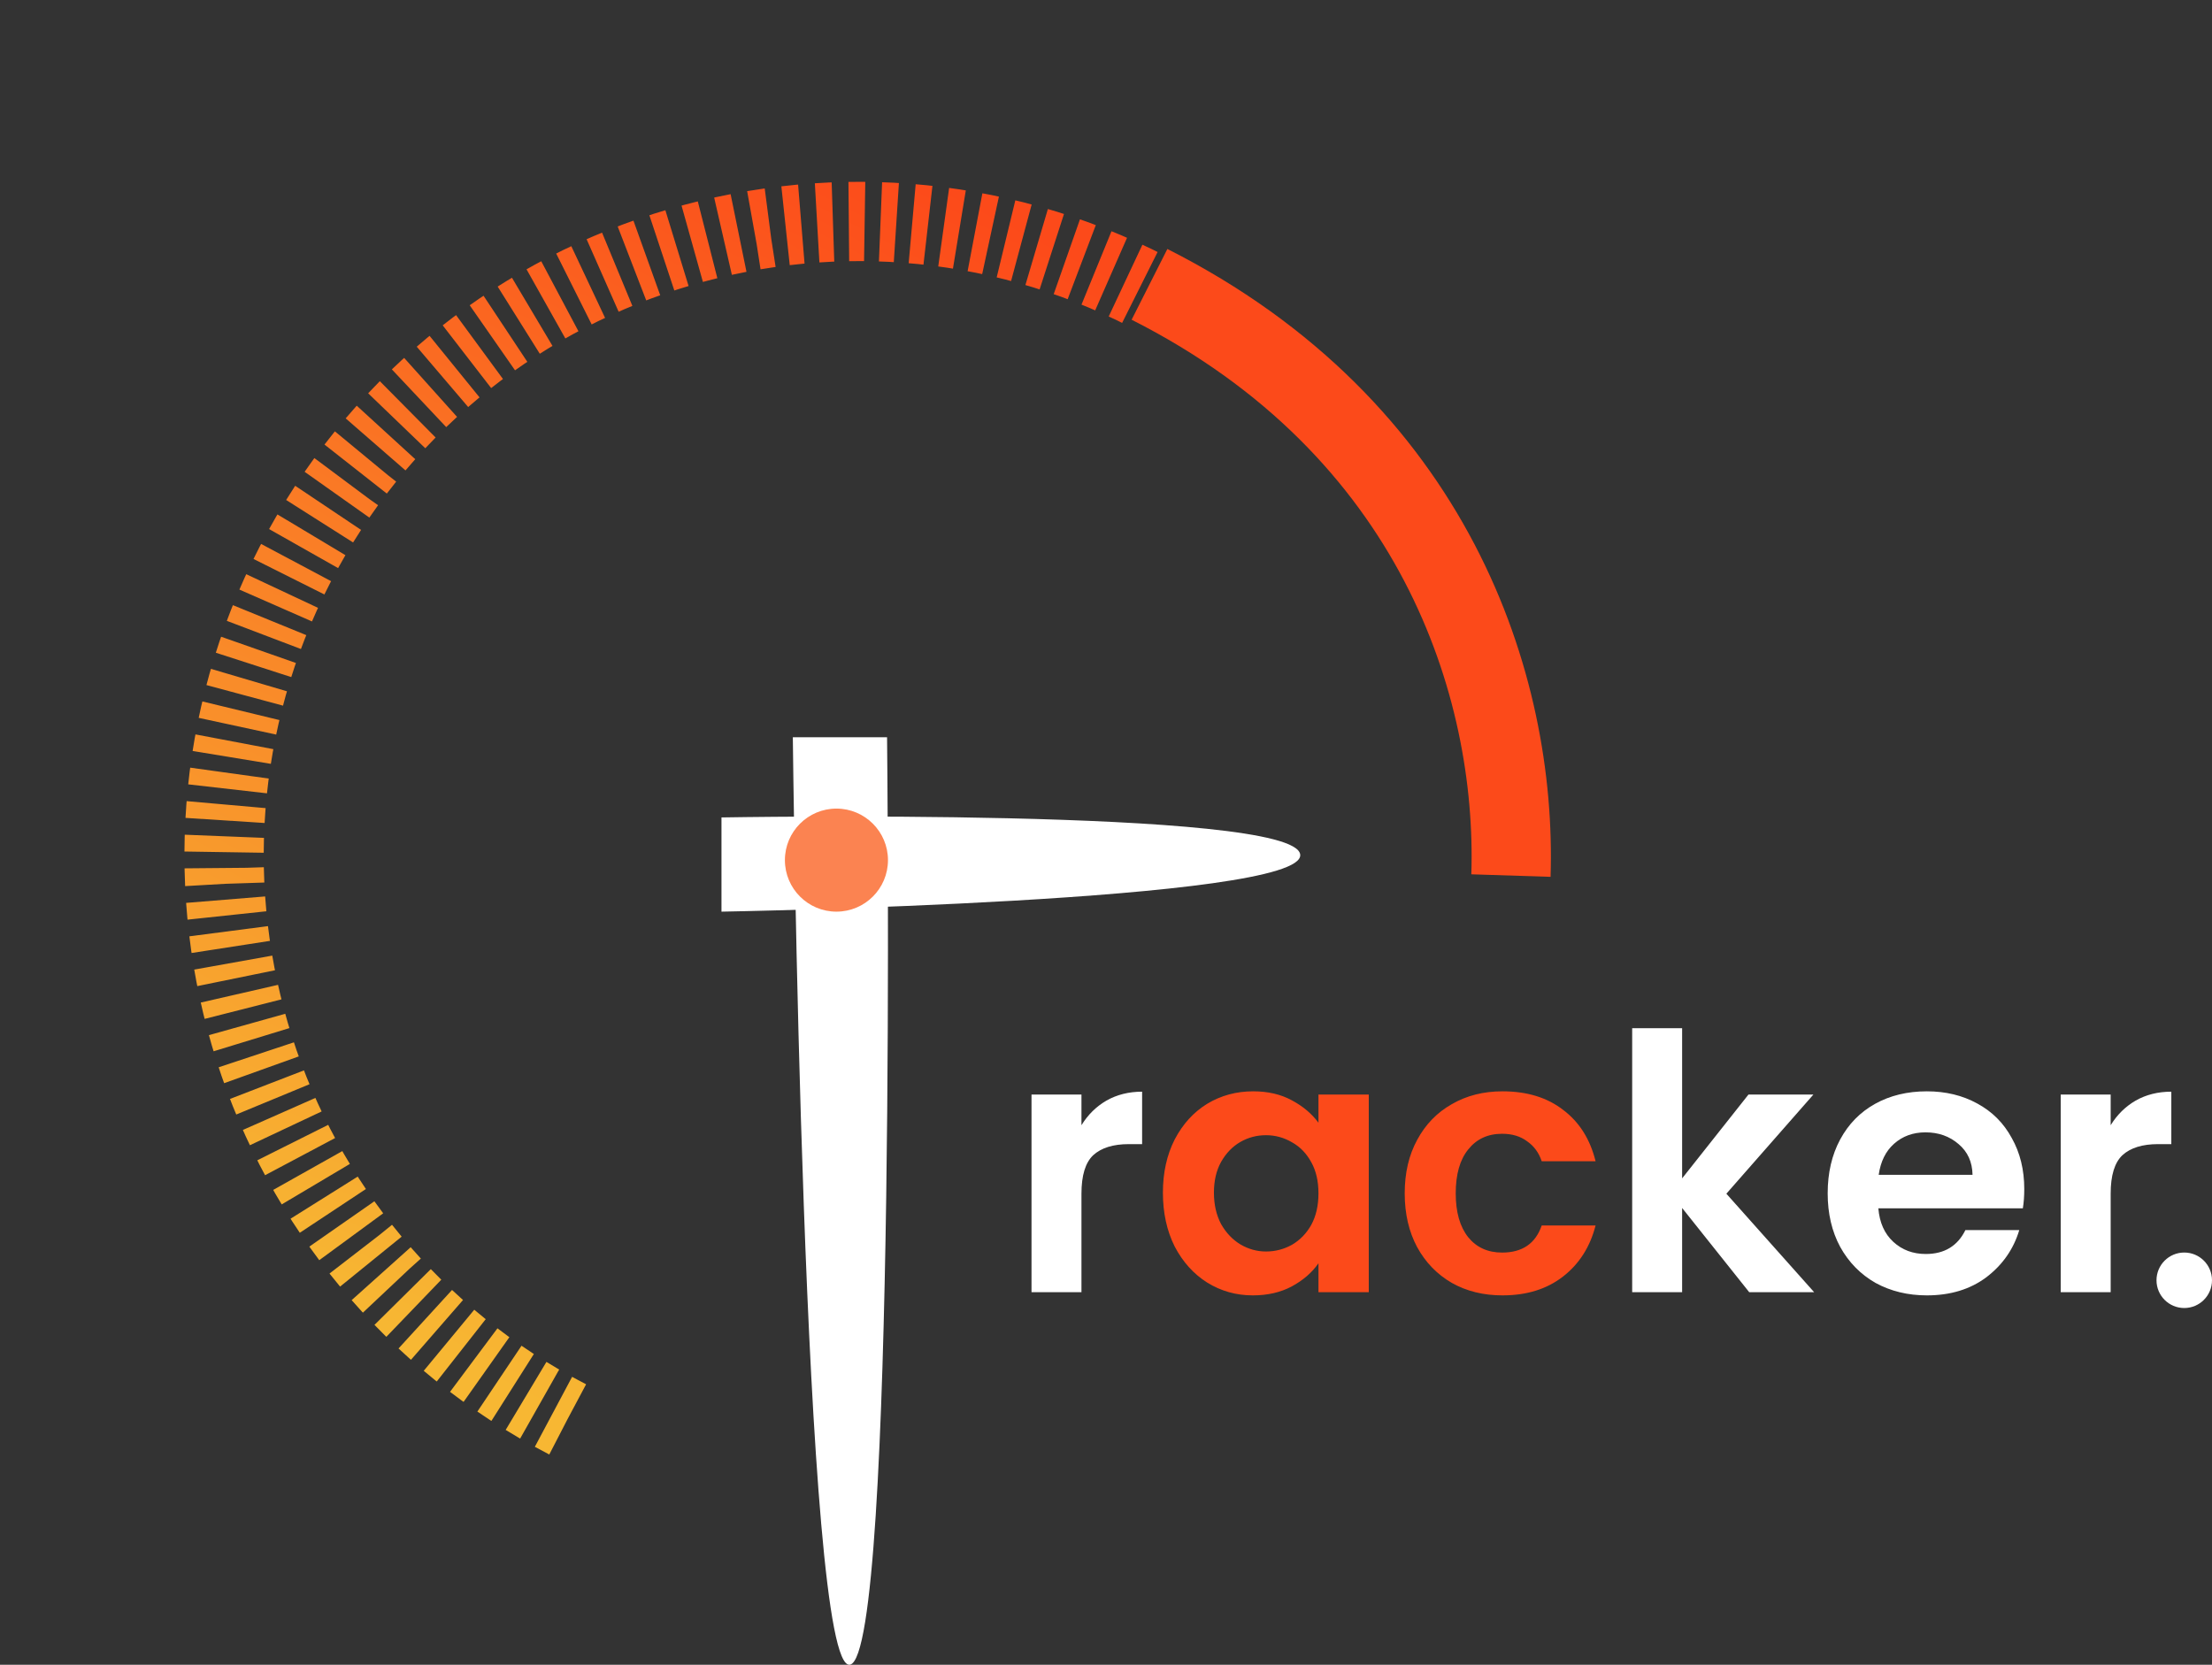 <svg width="279" height="210" viewBox="0 0 279 210" fill="none" xmlns="http://www.w3.org/2000/svg">
<rect x="0" y="0" width="279" height="210" fill="#333333" stroke="none"/>
<path d="M71.575 179.035C32.317 158.763 16.926 110.505 37.198 71.247C57.47 31.989 105.728 16.598 144.986 36.87" stroke="url(#paint0_linear_29_31)" stroke-width="10" stroke-dasharray="2 2"/>
<path d="M144.986 35.87C180.926 54.024 191.341 86.461 190.577 110.449" stroke="#FC4A1A" stroke-width="10"/>
<path d="M136.405 141.94C137.215 140.62 138.265 139.585 139.555 138.835C140.875 138.085 142.375 137.71 144.055 137.71V144.325H142.39C140.41 144.325 138.91 144.79 137.89 145.72C136.9 146.65 136.405 148.27 136.405 150.58V163H130.105V138.07H136.405V141.94ZM220.627 163L212.167 152.38V163H205.867V129.7H212.167V148.645L220.537 138.07H228.727L217.747 150.58L228.817 163H220.627ZM255.321 149.995C255.321 150.895 255.261 151.705 255.141 152.425H236.916C237.066 154.225 237.696 155.635 238.806 156.655C239.916 157.675 241.281 158.185 242.901 158.185C245.241 158.185 246.906 157.18 247.896 155.17H254.691C253.971 157.57 252.591 159.55 250.551 161.11C248.511 162.64 246.006 163.405 243.036 163.405C240.636 163.405 238.476 162.88 236.556 161.83C234.666 160.75 233.181 159.235 232.101 157.285C231.051 155.335 230.526 153.085 230.526 150.535C230.526 147.955 231.051 145.69 232.101 143.74C233.151 141.79 234.621 140.29 236.511 139.24C238.401 138.19 240.576 137.665 243.036 137.665C245.406 137.665 247.521 138.175 249.381 139.195C251.271 140.215 252.726 141.67 253.746 143.56C254.796 145.42 255.321 147.565 255.321 149.995ZM248.796 148.195C248.766 146.575 248.181 145.285 247.041 144.325C245.901 143.335 244.506 142.84 242.856 142.84C241.296 142.84 239.976 143.32 238.896 144.28C237.846 145.21 237.201 146.515 236.961 148.195H248.796ZM266.219 141.94C267.029 140.62 268.079 139.585 269.369 138.835C270.689 138.085 272.189 137.71 273.869 137.71V144.325H272.204C270.224 144.325 268.724 144.79 267.704 145.72C266.714 146.65 266.219 148.27 266.219 150.58V163H259.919V138.07H266.219V141.94Z" fill="white"/>
<path d="M146.678 150.445C146.678 147.925 147.173 145.69 148.163 143.74C149.183 141.79 150.548 140.29 152.258 139.24C153.998 138.19 155.933 137.665 158.063 137.665C159.923 137.665 161.543 138.04 162.923 138.79C164.333 139.54 165.458 140.485 166.298 141.625V138.07H172.643V163H166.298V159.355C165.488 160.525 164.363 161.5 162.923 162.28C161.513 163.03 159.878 163.405 158.018 163.405C155.918 163.405 153.998 162.865 152.258 161.785C150.548 160.705 149.183 159.19 148.163 157.24C147.173 155.26 146.678 152.995 146.678 150.445ZM166.298 150.535C166.298 149.005 165.998 147.7 165.398 146.62C164.798 145.51 163.988 144.67 162.968 144.1C161.948 143.5 160.853 143.2 159.683 143.2C158.513 143.2 157.433 143.485 156.443 144.055C155.453 144.625 154.643 145.465 154.013 146.575C153.413 147.655 153.113 148.945 153.113 150.445C153.113 151.945 153.413 153.265 154.013 154.405C154.643 155.515 155.453 156.37 156.443 156.97C157.463 157.57 158.543 157.87 159.683 157.87C160.853 157.87 161.948 157.585 162.968 157.015C163.988 156.415 164.798 155.575 165.398 154.495C165.998 153.385 166.298 152.065 166.298 150.535ZM177.176 150.535C177.176 147.955 177.701 145.705 178.751 143.785C179.801 141.835 181.256 140.335 183.116 139.285C184.976 138.205 187.106 137.665 189.506 137.665C192.596 137.665 195.146 138.445 197.156 140.005C199.196 141.535 200.561 143.695 201.251 146.485H194.456C194.096 145.405 193.481 144.565 192.611 143.965C191.771 143.335 190.721 143.02 189.461 143.02C187.661 143.02 186.236 143.68 185.186 145C184.136 146.29 183.611 148.135 183.611 150.535C183.611 152.905 184.136 154.75 185.186 156.07C186.236 157.36 187.661 158.005 189.461 158.005C192.011 158.005 193.676 156.865 194.456 154.585H201.251C200.561 157.285 199.196 159.43 197.156 161.02C195.116 162.61 192.566 163.405 189.506 163.405C187.106 163.405 184.976 162.88 183.116 161.83C181.256 160.75 179.801 159.25 178.751 157.33C177.701 155.38 177.176 153.115 177.176 150.535Z" fill="#FC4A1A"/>
<path d="M111.885 93C111.885 93 113.159 208.704 107.216 209.99C101.273 211.275 100 93 100 93H111.885Z" fill="white"/>
<path d="M91 103.115C91 103.115 163.191 101.841 163.994 107.784C164.796 113.727 91 115 91 115V103.115Z" fill="white"/>
<circle cx="105.5" cy="108.5" r="6.5" fill="#FB8351"/>
<circle cx="275.5" cy="161.5" r="3.5" fill="white"/>
<defs>
<linearGradient id="paint0_linear_29_31" x1="109.444" y1="18.517" x2="36.034" y2="160.682" gradientUnits="userSpaceOnUse">
<stop stop-color="#FC4A1A"/>
<stop offset="1" stop-color="#F7B733"/>
</linearGradient>
</defs>
</svg>
